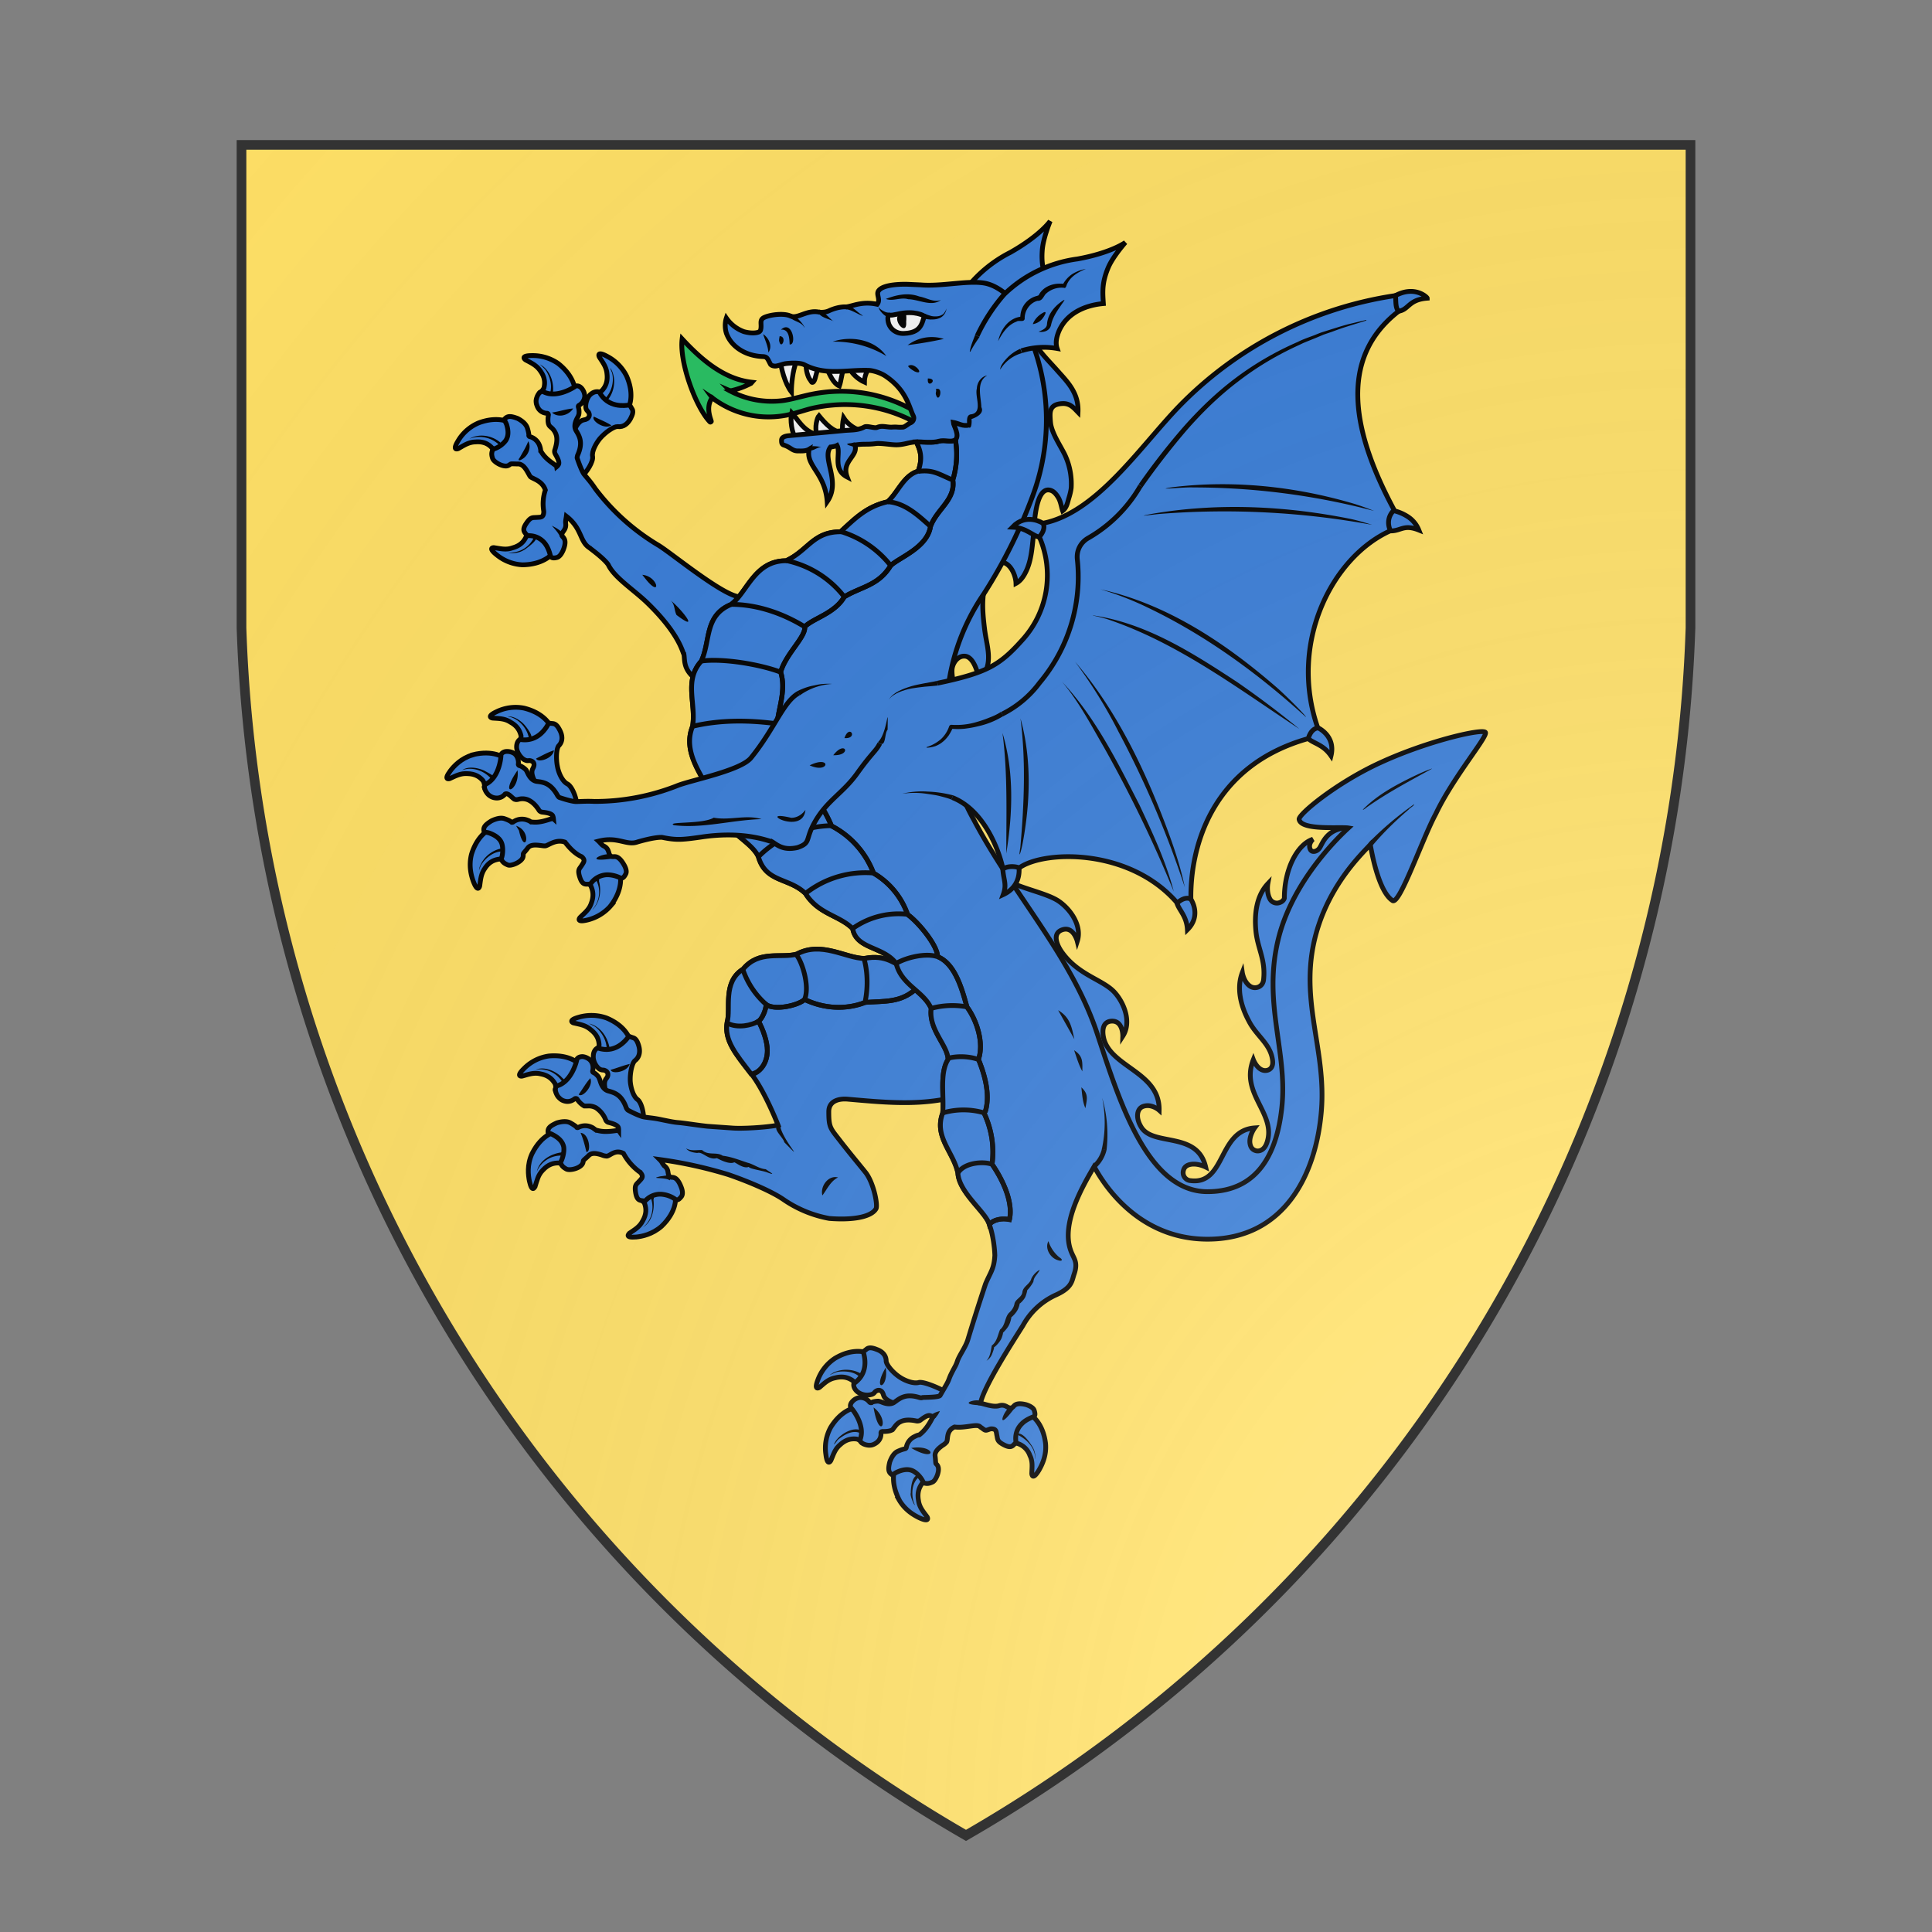 <svg id="coaworld_province_prov_7_river_mouth_quarter_river-mouth_quarter_s7" width="500" height="500" viewBox="0 10 200 200" xmlns="http://www.w3.org/2000/svg" xmlns:x="http://www.w3.org/1999/xlink"><rect x="0" y="10" width="200" height="200" fill="#808080" stroke="none"/><defs><clipPath id="heater_coaworld_province_prov_7_river_mouth_quarter_river-mouth_quarter_s7"><path d="m25,25 h150 v50 a150,150,0,0,1,-75,125 a150,150,0,0,1,-75,-125 z"/></clipPath><g id="dragonRampant_coaworld_province_prov_7_river_mouth_quarter_river-mouth_quarter_s7" stroke-width=".33"><path class="secondary" d="M76.57 65.94a3.12 3.12 0 0 0-1.34-1.35c-.74-.4-.56.01-.53.06.23.36.48.67.52 1.13.07.56-.1.89-.31 1.14-.08.1-.3.19-.38.17-.12-.05-.33.3-.33.3s-.05.22.02.41c.04.15.13.3.22.47a2.84 2.84 0 0 1 .31.72c.36.19.68.23.95.12.54-.2.97-.95.98-.95.02 0 .5-.84-.11-2.22z"/><path class="secondary" d="M69.39 78.98a3.04 3.04 0 0 1-1.77-.68c-.66-.52-.21-.52-.17-.5.42.06.81.17 1.25.01.55-.15.79-.45.93-.74.05-.1.04-.36 0-.41-.09-.1.14-.43.14-.43s.18-.14.39-.17c.14 0 .32 0 .5.03.22.02.47.04.7.02l.1-.01c.31.24.49.51.5.82.03.59-.48 1.28-.48 1.28-.02 0-.6.77-2.1.78z"/><path d="M73.53 72.82c.29-.23.76-.96.7-1.31-.07-.37.24-.92.51-1.25.38-.44.96-.83 1.21-.82.43.06.72-.22.9-.55.17-.32.2-.53.1-.67l-.16-.27c-.35.05-1.5.22-2.1-.9-.24-.07-.46.04-.62.18-.27.26-.35.73-.3.95.07.22.16.18.22.36.03.1.02.18-.03.25-.05.1-.16.16-.34.19-.57.1-.85 1.24-.9 1.67l-.01.02c-.23.58-.36.87-.48.92"/><path class="secondary" d="M71.86 65.09a3.08 3.08 0 0 0-1.81-.55c-.84 0-.49.27-.44.3.37.2.74.36 1 .74.34.46.34.84.27 1.16-.02.1-.18.3-.25.32-.13.02-.15.41-.15.41s.05.22.2.37c.12.1.26.2.42.3.19.11.4.25.56.41l.07.07c.4 0 .7-.12.9-.34.38-.44.4-1.3.4-1.31-.01 0 0-.95-1.17-1.88z"/><path class="secondary" d="M66.38 69.18a3 3 0 0 0-1.43 1.24c-.44.72-.02.56.03.53.37-.21.7-.44 1.16-.45.57-.05.9.15 1.12.38.1.08.17.32.15.39-.06.12.27.35.27.35s.22.07.42.02c.14-.03.3-.1.47-.18.2-.1.42-.2.65-.26l.1-.02c.21-.34.28-.65.19-.93-.17-.55-.9-1.04-.9-1.04-.03-.02-.82-.55-2.23-.03z"/><path d="M88.89 80.4c-1.09-.5-1.87.87-4.47.79-1.1 0-4.7-2.98-5.63-3.55a15.22 15.22 0 0 1-4.38-3.92c-.33-.5-.59-.76-.79-1.02-.2-.32-.44-1.04-.45-1.07-.02-.05 0-.1.02-.2.41-.9.12-1.34-.1-1.71s.04-.8.14-.98l.05-.13a1.1 1.1 0 0 0-.01-.43l-.02-.07v-.01c-.02-.06 0-.11.05-.13a.8.8 0 0 0 .39-.64.9.9 0 0 0-.22-.54c-.2-.22-.4-.15-.4-.15-.22.16-1.38.87-2.27.38-.3-.02-.46.44-.47.64 0 .11.01.2.05.3.18.57.69.56.7.56a.1.1 0 0 1 .08.04c.03.02 0 .06.02.09 0 0-.07.37.01.62l.03.07c.03.05.08.1.14.15a1.1 1.1 0 0 1 .35.5c.09.27.06.6-.08 1.04a.33.33 0 0 0 0 .25c.02.08.36.55.25.77a.5.5 0 0 1-.13.16c-.02-.13-.71-.42-1.06-1.03l-.04-.04v-.03a1.1 1.1 0 0 0-.05-.27 1 1 0 0 0-.68-.7.09.09 0 0 1-.08-.05c-.03-.03 0-.08-.01-.1 0 0-.01-.17-.11-.47-.1-.27-.34-.47-.66-.64-.5-.19-.73-.19-.93.08.08.15.12.22.17.35.14.46.12.82-.07 1.1a1.7 1.7 0 0 1-.89.6c-.04.16-.13.28-.01.63.07.22.6.55.96.52.17-.02.23-.12.3-.14s.25 0 .5 0c.32 0 .53.33.68.6.07.12.13.25.19.3.19.14.81.28 1.01.9a2.97 2.97 0 0 0-.12 1.4l.01.08v.04c-.02.4-.24.35-.5.37-.28.02-.4-.04-.7.4s-.16.58-.02.76l.11.1a1.4 1.4 0 0 1 1.19.53c.17.22.3.52.38.86l.04.07c.07.09.22.09.38.05.19-.03.35-.25.46-.51.26-.64.06-.8 0-.9l-.03-.02c-.12-.15-.02-.3.06-.4.08-.12.18-.27.14-.53-.02-.17.03-.33.05-.49 1.1.85.9 1.74 1.6 2.18 0 .01.97.7 1.29 1.16.42.9 1.78 1.74 2.73 2.67 2.27 2.21 2.41 3.48 2.49 3.5.08.4-.07 1 .76 1.68.86.56-.17.07 1.3-.12 1.7-.22 2.73.35 4.44.3s1.97.1 2.54-.01m8.7-22.28c.14-1.07.39-2.42.82-3.33a9.02 9.02 0 0 1 3.97-3.96c2.08-1.18 2.75-2.16 2.75-2.16s-.5 1.2-.55 2.05c-.08 1.14.19 1.73.5 2.45-1.23.55-2.22 1.52-2.28 2.86-.03.4.03.8.26 1.12a5 5 0 0 0-2.28.96"/><path class="tertiary" d="M89.24 67.23c-.6.13-1.16.3-1.76.4a6.13 6.13 0 0 1-3.76-.65 5.64 5.64 0 0 0 1.44-.52l.07-.08c-1.83-.2-3.36-1.41-4.82-2.99-.2 1.6.93 4.69 1.91 5.72.04.04.06.02.1-.02s-.45-.92.06-1.64a6.38 6.38 0 0 0 4.98 1.23c.6-.1 1.17-.3 1.75-.46a10.16 10.16 0 0 1 7.64 1.13v-.74a10.12 10.12 0 0 0-7.6-1.38z"/><path fill="#f6f6f6" d="M92.03 65.56c.24.35.58.64.96.81 0-.4.16-.79.42-1.09m-2.98.22c.19.41.42.96.83 1.14.13-.37.14-.74.27-1.1m-2.56-.4c-.04.37.13.91.27 1.07.07.06.08.2.17.18.05 0 .09-.06.12-.12.08-.15.15-.61.27-.84m-2.65-.75c.08.74.35 1.78.8 2.37 0-.57.1-1.47.31-2m.01 5.23c-.3-.38-.42-1.33-.3-1.8.4.42.79 1.27 1.75 1.53-.2-.52.02-1.2.13-1.32.44.54.95 1.1 1.64 1.18-.04-.35-.01-.7.06-1.04.26.4.66.71 1.11.86"/><path class="secondary" d="M105.49 139.62c.08.85-.26 1.5-.46 1.85-.44.72-.49.28-.49.22.01-.43.08-.82-.13-1.24a1.33 1.33 0 0 0-.85-.83c-.1-.04-.36 0-.4.06-.1.1-.44-.1-.44-.1s-.16-.16-.21-.35c-.03-.15-.03-.32-.05-.51 0-.22 0-.46-.06-.7l-.02-.1c.2-.33.46-.53.76-.59.57-.1 1.32.33 1.33.33 0 0 .84.47 1.02 1.96zm-14.53-5.88a3.04 3.04 0 0 0-1.18 1.48c-.3.78.08.55.12.52.33-.28.6-.56 1.07-.65.55-.14.9-.01 1.18.17.1.06.22.28.2.35-.02.13.35.3.35.3s.22.03.41-.06c.14-.07.28-.17.43-.28.18-.13.38-.27.6-.37l.08-.03c.15-.38.15-.7.02-.96-.27-.52-1.07-.86-1.07-.86-.05 0-.93-.37-2.21.39z"/><path d="M98.9 136.27c-.25-.27-1.8-.97-2.16-.86-.36.1-.94-.12-1.3-.36-.49-.32-.93-.85-.95-1.12 0-.42-.3-.68-.65-.8-.34-.14-.54-.14-.68-.04l-.25.2c.1.34.4 1.47-.65 2.19-.05.24.1.45.26.58a1.1 1.1 0 0 0 .98.17c.22-.08.16-.17.34-.25a.3.3 0 0 1 .25-.01c.1.04.17.14.22.32.17.55 1.33.7 1.77.7h.03c.59.17.9.26.96.37"/><path class="secondary" d="M90.66 138.51a2.96 2.96 0 0 0-.33 1.87c.1.84.33.45.35.4.17-.39.27-.77.63-1.07.42-.39.8-.43 1.11-.4.11 0 .33.14.35.2.04.13.44.1.44.1s.21-.08.34-.25c.1-.12.17-.28.25-.44.1-.2.2-.42.35-.6a.33.33 0 0 0 .05-.08c-.04-.4-.2-.69-.45-.85-.47-.33-1.34-.25-1.34-.24-.02-.01-.97.09-1.75 1.36zm4.7 4.96c.42.75 1.05 1.1 1.42 1.28.76.35.56-.05.52-.09-.25-.34-.52-.64-.58-1.11-.1-.56.06-.9.24-1.16.07-.08.3-.2.37-.18.13.03.32-.32.32-.32s.04-.22-.04-.42a3.75 3.75 0 0 0-.24-.45 3.65 3.65 0 0 1-.33-.62l-.03-.08c-.36-.17-.68-.2-.96-.08-.53.23-.92 1-.92 1.01 0 .03-.43.88.24 2.22z"/><path class="secondary" d="M78.99 124.63c-.64.56-1.35.7-1.75.74-.83.07-.5-.22-.47-.26.35-.24.7-.43.91-.84.29-.5.25-.87.15-1.18-.03-.11-.22-.29-.28-.3-.13 0-.19-.4-.19-.4s.03-.22.17-.39c.1-.11.23-.22.38-.34.18-.13.37-.29.52-.47l.05-.08c.4-.04.7.04.93.25.42.4.53 1.26.53 1.27.02.02.13.97-.95 2z"/><path class="secondary" d="M75.18 110.25a3.13 3.13 0 0 0-1.9-.05c-.8.22-.4.4-.34.4.42.1.81.15 1.17.47.45.35.55.71.57 1.04 0 .11-.1.34-.16.37-.12.06-.03.46-.03.46s.11.2.3.3a3.3 3.3 0 0 0 .47.17c.21.06.44.13.66.25l.09.05c.38-.11.64-.3.77-.58.25-.51.04-1.36.04-1.36-.02-.02-.25-.95-1.64-1.52z"/><path d="M77.74 117.3c.05-.36-.11-1.2-.41-1.42-.3-.22-.47-.83-.5-1.26-.03-.58.13-1.26.32-1.42.34-.26.37-.66.27-1.01-.1-.35-.22-.52-.39-.57l-.3-.1c-.22.3-.94 1.22-2.15.8-.22.11-.3.35-.3.56-.03.38.23.77.43.9.2.11.24.03.4.11a.3.3 0 0 1 .17.2c.02.11 0 .22-.12.36-.34.47.24 1.49.5 1.84l.02.02c.23.58.34.88.28 1"/><path class="secondary" d="M71.2 112.88a3 3 0 0 0-1.7.86c-.6.58-.17.54-.11.52.4-.11.79-.26 1.24-.15.56.1.82.38.99.65.07.1.08.35.04.4-.07.12.2.42.2.42s.18.12.39.12c.14 0 .32-.04.5-.07.21-.04.45-.09.7-.09h.1c.28-.27.42-.56.4-.87-.02-.58-.6-1.22-.61-1.22-.02 0-.65-.71-2.15-.57z"/><path class="secondary" d="M70.05 119.62c-.36.77-.26 1.5-.18 1.9.18.82.36.41.39.37.13-.4.2-.8.53-1.13.39-.42.75-.5 1.08-.5.11 0 .34.12.37.18.04.12.44.06.44.06s.2-.1.31-.27c.08-.12.15-.29.21-.46.08-.2.17-.43.3-.64l.06-.08c-.08-.38-.26-.66-.52-.8-.5-.29-1.35-.13-1.36-.13-.03-.01-.96.15-1.63 1.5z"/><path d="M78.85 120.02c.22.22.1.15.32.43.22.16.25.33.27.48.02.12.05.3.24.32h.04c.1.01.36 0 .61.64.11.26.15.54.02.7-.1.12-.2.23-.31.21-.03 0-.06 0-.08-.02a1.9 1.9 0 0 0-.87-.35c-.45-.07-.91.1-1.22.44a.35.35 0 0 1-.16 0c-.22-.03-.42-.02-.51-.56s.05-.57.23-.77.36-.32.1-.62l-.01-.02-.07-.04a3.84 3.84 0 0 1-1.09-1.26c-.57-.3-.92.17-1.15.19a1.01 1.01 0 0 1-.34-.08c-.31-.1-.68-.19-.9.03-.18.18-.34.3-.37.35s0 .16-.12.3c-.24.28-.86.4-1.06.29-.33-.18-.35-.32-.41-.46.1-.13.28-.64.23-1.05-.06-.33-.29-.61-.72-.84-.12-.07-.2-.1-.36-.15-.05-.32.12-.47.61-.69.35-.1.68-.13.92 0 .27.15.4.26.4.26l.05.06.02.01c.03.01.07 0 .1-.02.02-.01.45-.26.98.03l.25.18h.06c.67.2 1.43-.05 1.48.02 0-.07 0-.14-.02-.21-.07-.23-.64-.34-.72-.37a.33.33 0 0 1-.17-.2 1.77 1.77 0 0 0-.66-.8 1.04 1.04 0 0 0-.6-.12h-.2l-.07-.04a1.45 1.45 0 0 1-.43-.44c-.01-.01-.02-.03-.04-.03l-.04-.01c-.03 0-.06 0-.08.02-.02 0-.37.36-.9.08a1.15 1.15 0 0 1-.23-.2c-.13-.14-.33-.58-.1-.77.97-.27 1.34-1.59 1.38-1.85 0 0 .1-.18.4-.17.28.03.49.21.52.25.28.3.17.71.17.72-.02.06 0 .11.05.13h.01l.06.04c.07.03.25.2.3.3l.06.14c.07.2.17.67.59.79s.92.24 1.25 1.18c.04.07.08.13.12.15.03.02.7.38 1.07.46.32.06.68.07 1.27.2.65.13.82.17 1.2.2.43.04 1.43.2 1.96.25l1.7.12c.65.05 2.22-.03 3.15-.2 0 0-.89-2.3-1.86-3.56-1.02-1.3-1.89-2.29-1.65-3.57.26-.9-.34-2.75 1.1-3.64 1.1-1.34 2.62-.73 3.7-1.04 1.7-.91 3.38.29 4.67.3 1.52-.3 2.12.43 2.97.78l6.03 3.72-2.24 4.92c-2.61.79-5.16.54-7.88.3-.58-.06-1.34.08-1.34.86 0 1.16.12 1.14.89 2.15.7.89 1.18 1.46 1.63 2.02.57.7.88 2.28.74 2.53-.32.55-1.53.8-3.22.67a8.14 8.14 0 0 1-3.2-1.33c-.89-.6-2.58-1.29-3.78-1.7a30.1 30.1 0 0 0-4.74-1.04z"/><path class="secondary" d="M98.98 90.4c.5-.56.54-1.39.43-2.14-.1-.66-.42-1.4-.37-2.08.05-.47.45-1 .98-.88.56.16.8 1.18.9 1.64 1.05-1.1.51-2.26.36-3.55-.17-1.37-.29-2.9.54-4.11.75-1.13 1.6.05 1.63.98.3-.16.51-.46.66-.76.38-.74.44-1.6.53-2.42.06-.54.09-3.44 1.12-3.26.26.04.44.25.58.47.2.31.22.64.33.96.26-.19.33-.52.41-.81.08-.26.15-.51.18-.77a4.7 4.7 0 0 0-.47-2.35c-.31-.61-.78-1.3-.93-1.98-.03-.16-.04-.33-.05-.5-.01-.23-.02-.49.12-.69.17-.25.53-.3.82-.3.46.02.69.3.98.6.07-1.36-.79-2.15-1.42-2.87-.35-.4-.88-.94-1.2-1.36-.52-.67-.53-1.42-1.13-2.03l-.06 3.52c-.04 1.72-.07 3.46-.49 5.12-1.2 4.8-5.3 8.31-7.31 12.83a25.96 25.96 0 0 0-1.31 3.95m31.58 9.5c-1.54.07-1.78 1.13-2 1.43-.16.22-.49.32-.62.1-.2-.38.17-.72.17-.72-1.04.33-1.97 2-1.97 4.07-.06.2-.26.3-.44.33a.55.55 0 0 1-.55-.27c-.26-.46-.15-1.06-.15-1.06-.8.85-.94 2.13-.82 3.3s.67 1.95.53 3.29c-.04.57-.62.71-.95.47-.43-.3-.52-.93-.52-.93-.42 1.09-.1 2.33.46 3.36.53 1.04 1.5 1.56 1.63 2.72.06.56-.3.7-.56.68-.51-.05-.77-.75-.77-.75-.94 2.38 1.64 3.72.93 5.75-.21.59-.63.59-.8.52-.28-.1-.35-.35-.37-.56-.03-.51.33-1 .33-1-2.54.18-1.98 3.94-4.42 3.64a.55.55 0 0 1-.5-.68c.06-.29.28-.4.49-.44.5-.1 1.05.18 1.05.18-.57-2.49-3.63-1.4-4.45-2.76-.39-.63-.3-1.24.1-1.41.6-.24 1.14.25 1.14.25.05-2.55-3.13-2.93-3.78-4.8-.13-.4-.27-1.34.54-1.35.76 0 .73 1.04.73 1.04.62-.96.1-2.3-.58-3.04-.82-.88-2.48-1.16-3.63-2.77-.34-.48-.7-1.33.09-1.55.73-.2.98.81.98.81.35-1.08-.49-2.25-1.33-2.8-1.01-.64-3.06-.9-4.42-1.9 0 3.83.1 7.8 2.14 11.04.9 1.43 2.12 2.63 3.19 3.93 2.12 2.61 3.77 5.83 6.79 7.33a7.8 7.8 0 0 0 5.84.42 3.56 3.56 0 0 0 1.71-1.06c.37-.44.57-.98.73-1.53 1.45-4.9.32-10.18.9-15.28.09-.9.26-1.8.6-2.64.48-1.17 1.33-2.16 2.15-3.13l2.15-2.5"/><path d="M104.15 61.83c-.6-.87-1.73-2.12-2.93-2.3-1.19-.18-2.9.25-4.35.13l-.9-.04c-.1 0-1.63-.06-2 .44-.2.26.16.6-.1.94-1.03-.23-1.68.13-2.14.18 0 0-.49-.05-1.17.26-.33.16-.7.1-.7.1-.83-.18-1.5.49-1.97.27-.47-.22-1.42-.09-1.82.1-.37.18-.13.48-.25.88-.02.05-.09.12-.14.13 0 0-.33.15-1-.03a2.53 2.53 0 0 1-1.22-.94c-.12.36-.1.87.07 1.21.38.84 1.33 1.42 2.5 1.45.23.03.26.1.47.52.06.11.28.15.4.13.3-.06.5-.15.68-.17.4-.05.98-.06 1.26.08 1.46.77 2.88.34 4.44.39.35.01.85.19 1.14.38 1.4.93 1.62 2.02 1.9 2.67.05.1.1.2.07.3-.02.14-.13.24-.24.28-.12.05-.36.27-.5.29-.5.02-.3-.03-.8 0-.36 0-.66-.13-.99.02-.18.07-.68-.13-.86-.04-.48.26-.93.2-1.47.26l-3.78.35c-.21.02-.47.09-.48.3 0 .16 0 .3.17.35.46.15.55.38.91.4.29 0 .58.03.83-.12-.28 1.14 1.1 1.63 1.24 3.62.98-1.4-.4-2.98.23-3.77 0 0 .3-.03.45-.11.29.52-.35 1.64.7 2.18-.42-1.11.8-1.43.53-2.21.69-.1.8-.01 1.49-.1.34-.03 1.02.09 1.37.09.53 0 .85-.18 1.38-.2.32.66.43 1.14.13 2.02-1 .28-1.4 1.48-2.11 2.11-1.5.35-2.29 1.2-3.25 2.07-1.9 0-2.24 1.3-3.76 2-2.19 0-2.68 2.2-3.8 3.02-1.85.77-1.4 2.53-2.05 3.91-1.22 1.35-.34 2.92-.6 4.5-.79 1.93.94 3.69 1.41 4.98.21 2 2.6 2.83 3.13 4.01.51 1.8 2.1 1.43 3.25 2.54.9 1.44 2.34 1.5 3.26 2.43.25 1.43 2.11 1.2 3 2.4.37 1.5 1.9 1.91 2.42 3.11-.2 1.46 1.16 2.56 1.16 3.52-.6.95-.26 2.56-.37 3.7-.61 1.63.73 2.66 1.05 4.12.07 1.37 1.95 2.72 2.17 3.57.23.6.36 1.52.38 2.12-.05.95-.3 1.16-.64 1.97a146.74 146.74 0 0 0-1.23 3.88c-.16.5-.57 1.04-.71 1.44-.12.37-.2.41-.48 1-.15.35-.1.3-.28.63l-.44.76c-.11.14-1.2.12-1.22.14-.06.03-.11.02-.2 0-.95-.3-1.35.05-1.7.3-.34.27-.79.06-.97-.01l-.15-.04c-.12-.01-.35.03-.43.06l-.05.04h-.01c-.06.02-.11 0-.15-.05a.8.8 0 0 0-.68-.3.84.84 0 0 0-.5.28c-.2.22-.11.4-.11.4.2.2 1.02 1.28.65 2.23 0 .28.48.4.68.38.1 0 .2-.03.28-.07.55-.26.48-.75.48-.76 0-.04 0-.07.03-.1l.03-.01.06-.01s.37.02.6-.08l.08-.04.12-.16c.1-.13.22-.3.45-.4.27-.13.6-.14 1.05-.05a.4.4 0 0 0 .25-.02c.08-.03.5-.43.74-.34a.4.4 0 0 1 .17.1c-.03.03-.34.77-.9 1.2a.15.15 0 0 1-.04.03h-.03a.94.94 0 0 0-.26.1 1.02 1.02 0 0 0-.6.76.11.11 0 0 1-.05.08l-.02.01-.07.02s-.17.03-.45.16c-.25.11-.43.4-.55.73-.13.51-.1.74.18.9.14-.09.2-.14.33-.2.44-.2.81-.22 1.1-.07.38.2.67.64.71.82.16.03.29.1.63-.06.2-.08.47-.66.4-1-.04-.18-.14-.23-.17-.28-.02-.07-.02-.26-.05-.5-.05-.32.25-.56.51-.75a1.03 1.03 0 0 0 .28-.23c.12-.2-.05-.77.55-1.04.72.1 1.53-.24 1.76-.02l.03.03.08.05c.26.2.26.2.53.1l.06-.02.04-.01c.4-.02.37.2.42.45.06.26 0 .4.48.65s.6.09.76-.08a.53.53 0 0 0 .08-.12c-.03-.15-.1-.75.39-1.24.2-.21.47-.36.8-.49a.22.22 0 0 0 .07-.04c.08-.09.05-.23 0-.4s-.28-.31-.56-.4c-.67-.17-.8.05-.88.13l-.02.02c-.15.14-.3.06-.41 0-.14-.08-.3-.15-.55-.08-.39.13-1.05-.13-1.29-.17.24-1.18 2.25-4.28 2.93-5.36a4.9 4.9 0 0 1 2.25-2.1c1.17-.52 1.12-.99 1.29-1.47.29-.86-.07-1.07-.26-1.66-.63-1.84.82-4.36 1.63-5.74.11.13 2.41 5.01 7.83 5.01 5.24 0 7.5-4.37 7.86-8.91.32-4.1-1.42-7.33-.53-11.52.82-3.81 3.27-6.11 3.9-6.8.04.16.5 3.16 1.52 3.85.47.44 2.07-4.26 3-5.97 1.2-2.53 3.58-5.32 3.43-5.62-.14-.3-3.95.56-7.25 2.08-3.06 1.4-5.7 3.6-5.61 3.92.14.78 2.86.5 3.4.59-.4.37-3.74 3.43-4.8 7.52-1.17 4.56.64 7.86.2 11.83-.32 2.87-1.5 5.75-5.13 5.75-4.2 0-6.13-6.46-7.57-10.8-1.76-5.43-5.8-9.63-8.56-14.88a14.78 14.78 0 0 1 .71-15.59 35.28 35.28 0 0 0 3.37-6.77 15 15 0 0 0-.8-12.23l.34-.14z"/><path class="secondary" d="M95.96 106.92c-.85-.35-1.45-1.08-2.97-.77-1.3-.02-2.98-1.22-4.67-.3-1.08.3-2.6-.3-3.7 1.03-1.44.89-.84 2.75-1.1 3.64-.24 1.28.63 2.26 1.65 3.6.58-.07 1.12-.71 1.12-1.62 0-.63-.3-1.47-.61-2.02.22-.13.53-.77.52-1.16.6.44 2.22.07 2.66-.34 1.3.62 2.81.73 4.17.2 1.4-.1 2.43.02 3.48-.9z"/><path class="secondary" d="M96.57 70.5c.32.66.43 1.14.13 2.02-1 .28-1.4 1.48-2.11 2.11-1.5.34-2.29 1.2-3.25 2.07-1.9 0-2.24 1.3-3.76 2-2.19 0-2.68 2.2-3.8 3.02-1.85.77-1.4 2.53-2.05 3.91-1.22 1.35-.34 2.92-.6 4.5-.79 1.93.94 3.69 1.41 4.98.21 2 2.6 2.83 3.13 4.01.51 1.8 2.1 1.43 3.25 2.54.9 1.44 2.33 1.5 3.26 2.43.25 1.43 2.11 1.2 3 2.4.36 1.5 1.9 1.91 2.42 3.11-.2 1.46 1.16 2.56 1.16 3.52-.6.95-.26 2.55-.37 3.7-.61 1.63.73 2.66 1.05 4.12.06 1.37 1.95 2.72 2.17 3.57l.02-.02c.23-.29.83-.45 1.37-.32.27-1.23-.48-2.78-1.2-3.82v-.01a6.35 6.35 0 0 0-.56-3.54l.1-.1c.36-1.21-.1-2.66-.48-3.59.38-1.08-.07-2.63-.8-3.62-.34-1.25-.82-2.99-2.03-3.47h.01c0-.77-1.33-2.38-2.07-2.9a5.32 5.32 0 0 0-2.35-2.86 6.1 6.1 0 0 0-2.9-3.26 8.88 8.88 0 0 0-2.7-3.56c0-.9-.53-3.06-1.05-3.5.06-.98.64-2.3.24-3.56.36-1.27 1.75-2.43 1.66-3.13.63-.6 2.07-.92 2.73-2.06 1.15-.7 2.36-.77 3.2-2.16.6-.56 2.52-1.23 2.75-2.7.43-1.19 1.75-1.84 1.54-3.21.27-.9.34-1.84.18-2.77-.31.21-.71-.02-1.15.1-.39.13-1.13.04-1.53.05z"/><path fill="none" d="M99.27 70.36a5.94 5.94 0 0 1-.18 2.76c.2 1.37-1.11 2.02-1.54 3.22-.23 1.46-2.16 2.13-2.75 2.7-.84 1.38-2.05 1.45-3.2 2.15-.66 1.14-2.1 1.46-2.73 2.06.09.7-1.3 1.86-1.66 3.13.4 1.27-.18 2.58-.24 3.57.52.42 1.05 2.58 1.05 3.5a8.8 8.8 0 0 1 2.7 3.55 6.13 6.13 0 0 1 2.9 3.26 5.31 5.31 0 0 1 2.35 2.85c.74.53 2.07 2.14 2.07 2.92M87.61 78.69a6.85 6.85 0 0 1 3.99 2.5m-.22-4.5a6.96 6.96 0 0 1 3.42 2.34m-.18-4.4c1.17.08 2.11.96 2.93 1.7m-.83-3.8c1.03-.13 1.42.21 2.37.6M85.7 99.1a7.33 7.33 0 0 1 5.02-2.12m-1.77 4.66a6.68 6.68 0 0 1 4.66-1.39m-1.36 3.78a5.45 5.45 0 0 1 3.71-.93m-.73 3.36c.72-.4 2-.7 2.79-.44M82.58 95.08A9.97 9.97 0 0 1 88 93.42m-6.85-3.3c1.91-.45 3.88-.43 5.8-.17m-5.2-4.33c1.45-.2 4 .22 5.44.76m-3.4-4.67c1.78 0 3.55.61 5.07 1.54"/><path fill="none" d="M109.54 119.33a2.27 2.27 0 0 1-.7 1.17m-10.8-14.48c1.2.48 1.68 2.22 2.03 3.47m0 0c.72 1 1.17 2.54.79 3.62m0 0c.38.93.85 2.38.47 3.59m-.09.1c.53 1.16.72 2.27.56 3.54m0 .01c.72 1.05 1.47 2.59 1.2 3.82"/><path fill="none" d="M97.64 109.58a5.54 5.54 0 0 1 2.44-.09m-1.27 3.53a3.85 3.85 0 0 1 2.06.1m-2.45 3.68a5.04 5.04 0 0 1 2.82 0m-1.78 4.12c.45-.68 1.7-.79 2.34-.57m-.17 4.14c.23-.29.83-.45 1.37-.32m-14.14-15.2c1.3.63 2.81.74 4.17.22m-4.17-.21c-.44.41-2.06.78-2.67.34m6.84-.14c.2-.93.2-2.03-.05-2.95m-4.12 2.75c.38-.94-.19-2.63-.55-3.06m4.72 3.26c1.4-.1 2.43.02 3.48-.9m-10.3 1.04a5.59 5.59 0 0 1-1.59-2.36"/><path fill="none" d="M86.2 109.32c0 .4-.3 1.03-.52 1.16-.45.27-1.44.52-2.17.12m2.17-.12c.3.55.61 1.39.61 2.02 0 .9-.54 1.55-1.13 1.67"/><path class="secondary" d="M75.5 102.49a3.1 3.1 0 0 1-1.62 1c-.82.2-.54-.15-.51-.18.3-.3.63-.54.77-.98.2-.53.1-.89-.03-1.19-.06-.1-.26-.25-.32-.24-.14.01-.26-.37-.26-.37s0-.23.11-.4c.08-.13.2-.26.32-.4.15-.17.32-.35.44-.55l.05-.1c.38-.1.7-.06.95.1.49.34.73 1.16.73 1.17 0 .02.26.95-.64 2.14z"/><path class="secondary" d="M69.5 88.87a3 3 0 0 0-1.88.24c-.76.35-.33.45-.28.45.43.03.83.02 1.22.28.5.27.65.62.73.93.02.11-.05.35-.1.4-.11.07.03.45.03.45s.14.17.34.24c.15.04.31.08.5.1.22.03.46.07.68.14l.09.04c.36-.17.58-.4.67-.69.16-.55-.17-1.35-.18-1.35 0 .01-.37-.87-1.82-1.23z"/><path d="M73.12 95.45c0-.37-.3-1.18-.63-1.35-.34-.17-.6-.74-.68-1.17-.12-.56-.08-1.26.08-1.46.3-.3.26-.7.1-1.03s-.3-.47-.47-.5a4.93 4.93 0 0 0-.32-.03c-.16.31-.74 1.34-1.99 1.12-.2.15-.24.4-.22.61.05.37.36.73.57.81.22.1.25 0 .42.06.1.03.16.09.19.16.04.1.02.22-.07.38-.26.51.48 1.43.78 1.74l.03.02c.31.53.47.82.44.93"/><path class="secondary" d="M65.95 92.1c-.8.23-1.3.78-1.54 1.1-.5.67-.07.55-.03.53.39-.18.74-.37 1.2-.34.57.01.87.24 1.08.48.08.1.13.33.1.4-.07.12.24.37.24.37s.2.1.42.06c.14-.02.3-.09.48-.14.21-.08.44-.16.67-.2l.1-.01c.24-.32.33-.63.28-.93-.12-.57-.8-1.1-.8-1.1s-.74-.6-2.2-.23z"/><path class="secondary" d="M65.88 98.93c-.22.82-.02 1.52.12 1.9.3.79.43.37.44.31.06-.41.08-.82.35-1.2.3-.47.66-.6 1-.65.1-.03.34.06.38.12.06.1.45-.01.45-.01s.18-.14.26-.32c.06-.14.1-.31.13-.5a4.1 4.1 0 0 1 .23-.76c-.14-.37-.35-.61-.63-.71-.54-.2-1.37.07-1.37.07s-.91.32-1.36 1.75z"/><path d="M88.45 87.84c-1.06.58-1.63 2.41-3.27 4.44-.67.88-4.02 1.53-5.05 1.92a15.47 15.47 0 0 1-5.77 1.11c-.6-.03-.96.01-1.29.01-.37-.02-1.09-.27-1.12-.28-.06-.02-.09-.07-.14-.14-.48-.87-1-.92-1.42-.97-.43-.06-.6-.5-.7-.7-.03-.05-.05-.1-.08-.12a1.3 1.3 0 0 0-.36-.25l-.06-.02h-.01c-.06-.02-.09-.08-.07-.13 0-.01.05-.43-.27-.7a.94.94 0 0 0-.56-.15c-.29.02-.37.22-.37.22 0 .27-.15 1.63-1.08 2.05-.18.22.08.61.24.74.08.07.16.11.25.15.57.2.86-.21.87-.22.22-.11.48.27.65.36l.08.02c.05.01.13 0 .2-.02a1.04 1.04 0 0 1 .6.02c.27.1.54.32.79.7.04.08.1.13.2.16.07.02.66.04.77.26.02.05.04.11.05.21-.1-.09-.77.31-1.47.22h-.08a.77.77 0 0 0-.25-.13 1.03 1.03 0 0 0-.97.12.12.12 0 0 1-.09.03h-.02l-.06-.05s-.14-.1-.44-.2c-.26-.09-.58 0-.9.15-.45.28-.6.46-.5.77.17.03.25.03.38.08.45.17.74.41.84.73.12.4.03.91-.06 1.07.1.13.13.26.49.4.2.07.8-.15.99-.46.08-.15.04-.25.06-.32s.17-.2.31-.4c.19-.25.57-.21.9-.17.13.02.28.04.34.02.23-.06.72-.47 1.33-.25.44.58.8.83 1.05.96l.09.04c.3.25.13.4-.01.63-.15.23-.28.28-.11.8s.37.47.6.47l.14-.02a1.43 1.43 0 0 1 1.15-.63c.28 0 .6.07.91.22l.08.01c.12 0 .2-.12.28-.27.1-.17.02-.43-.13-.68-.35-.6-.6-.53-.71-.53h-.04c-.2 0-.25-.17-.28-.29-.05-.15-.1-.32-.34-.44-.15-.07-.24-.22-.37-.34 1.35-.35 1.93.34 2.71.05.01 0 1.13-.34 1.68-.31.98.2 1.36.17 2.69-.02 3.12-.47 4.8.35 4.86.3.36.2.76.66 1.8.42.96-.34.48-.53 1.21-1.8.86-1.49 1.94-1.96 2.93-3.36 1-1.4 1.28-1.5 1.53-2.02"/><path fill="#f6f6f6" d="M95.26 61.68c1.22-.29 1.86.13 1.86.13-.17.6-.29 1.15-1.37 1.2-.58.04-1.02-.32-1.12-.8-.03-.17-.06-.4.08-.46.2 0 .22 0 .55-.07z"/><path d="M100.77 63.18a12.2 12.2 0 0 1 1.87-2.87 8.96 8.96 0 0 1 5.06-2.44c2.35-.43 3.3-1.14 3.3-1.14s-.87.98-1.19 1.75c-.44 1.05-.38 1.69-.33 2.47-1.33.12-2.58.71-3.09 1.96-.14.36-.23.77-.1 1.14a5.17 5.17 0 0 0-2.47.16"/><path d="M96.59 70.5c.4-.01 1.14.08 1.53-.05.44-.12.83.11 1.15-.1.31-.31-.13-.98-.15-1.2.37.06.64.3 1.13.18"/><path class="secondary" d="M129.83 61.48c.74-.09.68-.8 2-.9 0-.07-.9-.94-2.3-.12M102.54 99.4c-.08 1.23.35 1.47.03 2.34 1.4-.65 1.06-2.06 1.06-2.06m19.91-8.78c.39.42 1.08.43 1.65 1.26.34-1.39-.91-1.94-.91-1.94m4.77-13.6c.94.14 1.05-.5 2.2-.04a1.98 1.98 0 0 0-.77-.93 3.08 3.08 0 0 0-1.18-.45m-14.77 27.02c.11.56.7.94.75 1.94 1.01-1 .23-2.12.23-2.12"/><path class="secondary" d="M105.15 77.1c-.56-.1-.95-.68-1.95-.72.98-1.03 2.12-.26 2.12-.26"/><path d="M98.03 87.15c3.44-.72 4.3-1.26 5.8-2.92a6.63 6.63 0 0 0 1.23-7.18c.5-.56.26-.94.26-.94 3.67-.72 6.64-5.2 9.31-7.99a26.18 26.18 0 0 1 15-7.72c.06.23-.03.85.23 1.08-4.33 3.35-3.06 8.6-.31 13.72 0 0-.66.53-.26 1.43-4.01 1.8-7.06 7.73-5.01 13.61 0 0-.45 0-.66.73-6.65 1.87-8.15 7.45-8.1 11.08 0 0-.38-.25-.94.27-3.27-3.8-9.18-3.65-10.9-2.43 0 0-.59-.23-1.13.07-.3-1.42-1.38-4.1-3.5-4.92"/><path fill="none" d="M102.5 89.28a7.22 7.22 0 0 0 2.58-2.16 11.37 11.37 0 0 0 2.6-8.54c-.06-.6.24-1.16.76-1.45a9.75 9.75 0 0 0 3.6-3.6"/><g fill="#000" stroke="none"><path d="M72.89 68.19c-.29.47-1.03.68-1.46.28.5-.07.96-.24 1.46-.28zm-3.1 2.26c.24.44-.02 1.02-.44 1.25-.22.13-.3.06-.14-.13.2-.36.43-.72.58-1.12zm2.2 6.63c-.08-.3-.53-.74-.57-.8.28.14.77.41.8.66l-.24.14zm-4.16-6.33a1.96 1.96 0 0 0-2.1-.47c.73-.42 1.72-.2 2.28.4l-.18.07zm7.7-1.4c-.46.33-1.43-.32-1.21-.6.4.2.82.36 1.2.6zm-4.25-2.17c.19-.54.02-1.19-.3-1.65-.15-.2-.64-.57-.16-.24.57.46.79 1.28.64 1.98-.05.03-.13-.07-.18-.09zm3.76.37c.49-.44.7-1.2.53-1.83-.1-.22-.19-.51 0-.12.3.69.13 1.56-.38 2.1-.09.04-.09-.12-.15-.15zm-6.63 10.58A1.8 1.8 0 0 0 70.22 77c.42.15-.42.74-.62.89-.35.24-.77.35-1.2.24z"/><path d="M74.07 114.41c.25.52-.57 1.4-.8 1.12.27-.37.49-.78.8-1.12zm-.67 3.77c.63.05.74 1.38.4 1.32-.1-.45-.22-.9-.4-1.32zm6.15 3.28c-.28-.24-1.49-.08-.63-.28.34-.02.89-.24.63.28zm1.13-2.21c.34.21.76.1 1.11.12.42.4 1 .1 1.42.39.63.08 1.15.3 1.74.49.4.1.78.41 1.23.44.2.15.8.48.15.24-.31-.14-1.27-.25-1.32-.4-.42.17-1.02-.42-1.03-.3-.42.15-1.17-.32-1.18-.3-.6.15-.97-.48-1.35-.36-.28-.03-.58-.08-.77-.32zm10.49 2.01c-.52.25-.78.85-1.08 1.24-.17-.62.4-1.42 1.08-1.24zm-18.93-1.5a1.81 1.81 0 0 0-1.86 1.1c.17-.8 1.04-1.28 1.8-1.34.22-.03.08.15.06.25zm4.55-6.33c-.14.54-1.23.74-1.31.4.44-.12.86-.3 1.3-.4zm-4.59 1.34a1.83 1.83 0 0 0-1.9-.95c.58-.23 1.3.06 1.75.47.1.15.61.45.15.48zm3-2.37c0-.58-.32-1.16-.78-1.53-.17-.12-.72-.34-.2-.16.7.29 1.11 1.03 1.2 1.74-.08 0-.15-.04-.22-.05zm2.5 12.3c.59-.44.8-1.28.57-1.97-.22-.25.3-.28.16.07.09.68-.11 1.55-.73 1.9z"/><path d="M132.16 93.05c-1.54.85-3.11 1.67-4.55 2.7-.08.08-.35.24-.14.04.94-.93 2.11-1.57 3.29-2.15.46-.22.92-.44 1.4-.6zm-4.36 5.1a22.58 22.58 0 0 1 3.13-2.65c-.02.13-.27.23-.37.36-.9.77-1.76 1.6-2.52 2.51l-.24-.22z"/><path d="M88.36 87.7c.38-.19.77-.33 1.18-.4.4-.1.81-.13 1.22-.1a4.23 4.23 0 0 0-2.23.79zm18 22.02c.86.5.94 1.23 1.12 2l-1.12-2zm1.1 2.76c.64.41.57.83.57 1.46-.26-.47-.4-.98-.57-1.46zm.5 2.56c.53.48.38.85.28 1.44-.21-.47-.22-.97-.28-1.44zm1.41 4.28a8.55 8.55 0 0 0 .03-3.55 9.16 9.16 0 0 1 .3 3.6z"/><path d="M68.06 98.76c-.63-.03-1.22.43-1.53.95-.1.2-.19.58-.1.14a2.02 2.02 0 0 1 1.66-1.32c.06.06-.05.16-.04.23zm3.5-6.98c-.05.56-1.1.9-1.23.57.4-.2.8-.43 1.24-.57zm-4.3 2c-.46-.56-1.3-.9-2.03-.63.43-.29 1.07-.17 1.54.04.14.1 1.06.49.5.6zm2.59-2.75c-.1-.75-.72-1.48-1.5-1.59.43-.03.86.25 1.15.55.2.23.71.88.44 1.04h-.1zm4.38 11.72c.49-.52.6-1.4.24-2.01-.2-.23.27-.28.2.07.18.67.07 1.46-.44 1.96z"/><path d="M69.05 93.16c.19 1.46-1.39 2.02 0 0zm-.1 3.83c1.18.39.6 2.16.2.33zm6.6 2.27c-2.53.36.33-.84 0 0zm10.34-2.73c-2.08.06-4.02.66-6.05.42-.56-.27 1.98-.05 2.75-.52 1.1.21 2.22-.23 3.3.1zm8.57 37.85c.23 1.54-1 1.7 0 0zm3.74 3c-.55 1.19-1.27.3 0 0zm-4.58-.25c1.2.9.4 2.42 0 0zm2.6 2.8c1.72-.27 1.83 1.08 0 0zm7.07-2.67c-1.56 2.05-.35-.85 0 0zm-2.29-.28c-2.08-.06.55-.73 0 0zm-12.08-41.1c-.16 1.86-3.54-.05-.98.56.41 0 .76-.24.98-.55zm5-4.66c.69-.63.7-2.96.67-.86-.24.25-.08 1.36-.66.86zm-4.71 1.6c1.52-.75 1.38.62 0 0zm1.63-.7c.83-1.09 1.32.04 0 0zm.77-1.18c.35-1.02.98.06 0 0zm-4.45 26.71c.16 1.04 1.89 2.8.3 1.18-.06-.34-1-1.06-.3-1.18zm-9.5-37.98c1.13.1 1.33 1.67.23.29zm1.96 1.77c.7.55 2.11 2.3.4 1-.16-.32-.11-.74-.4-1zm21.79 52.47c.27-.28.3-.7.37-1.05.36-.27.41-.73.57-1.1.37-.3.32-.82.6-1.14.2-.18.36-.4.4-.67.08-.3.49-.42.54-.76.04-.4.47-.54.6-.89.08-.27.42-.6.6-.66-.19.37-.4.45-.44.82a2.63 2.63 0 0 1-.46.62c.1-.2-.04.3-.07.36-.05.2-.41.57-.45.53.09-.1-.04.32-.1.41-.09.2-.39.52-.47.54.09-.17-.04.35-.09.43-.1.26-.3.47-.5.67.12-.2-.04.35-.1.42-.1.2-.38.5-.48.54.03.04-.08.34-.14.49a.9.9 0 0 1-.38.44zm4.28-8.25a2.43 2.43 0 0 0 .75 1.11c.3.18.17.3-.1.2-.52-.15-.91-.8-.66-1.3zm-.92 15.02c.03-.8-.68-1.44-1.3-1.7.39-.25.95.58 1.16.94a1.4 1.4 0 0 1 .15.76zm-12.06-1.77c-.54-.26-1.15.13-1.56.46-.17.25-.41.52-.13.06.36-.5 1.23-.99 1.75-.7l-.03.08zm4.03 3.04c-.47.38-.52 1.12-.36 1.68.29.7-.29-.32-.19-.6 0-.38.08-1.12.45-1.22l.05.07zm-4.03-6.86c-.36-.43-1-.48-1.53-.42-.3.04-.93.45-.34.06a2.1 2.1 0 0 1 1.9.06c.25.15.11.18-.03.3z"/><path d="M97.16 61.65c.13.06.28.11.42.15s.3.04.44.03.29-.07.4-.15c.1-.1.18-.23.24-.39-.03.16-.08.3-.19.44s-.26.22-.43.27-.33.05-.5.05a2.57 2.57 0 0 1-.49-.08zm-2.47.27-.27-.13a1.57 1.57 0 0 1-.36-.37.5.5 0 0 1-.09-.24c.04.08.09.13.16.18s.13.09.2.12c.14.08.27.1.42.1z"/><path d="M103.86 64.37a2.54 2.54 0 0 0-1.5 1.14c0-.28.3-.62.52-.85a2.8 2.8 0 0 1 .87-.59l.11.3zm-3.6-.1c.06-.4.23-.78.37-1.15l.3.14c-.23.33-.45.66-.63 1.01h-.04zm4.35-1.9c.13-.36.43-.65.77-.82.28-.1-.05.39-.16.5a1.06 1.06 0 0 1-.61.32zm.4.52c.24-.1.57-.22.58-.53.06-.72.59-1.31 1.19-1.67.06.01-.18.3-.25.42-.28.4-.56.83-.66 1.32-.09.4-.5.53-.86.46z"/><path d="M100.08 69.34c0-.26-.09-.73.3-.75.8-.15.21-1.23.37-1.78.01-.41.3-.83.71-.9-.78.46-.42 1.47-.4 2.19.26.52-.62.8-.68.82.03.21 0 .92-.3.42zm-12.85-6.59c.78-.71 1.11 1.1.6 1.02-.02-.4-.03-1.07-.6-1.02zm-.09.45c.56.02.09 1.03-.04.3 0-.1.02-.2.04-.3zm8.16-1.43c-.28.52.65 1.42.57.44.02-.2.02-.4-.02-.6m2.42-.91c-.65.5-1.52-.04-2.26-.05-.51-.16-1.06.17-1.54-.02.72-.28 1.53-.46 2.3-.17.5.08 1.01.44 1.5.24zM96 65.27c.42-.36 1.22.7.45.36-.16-.1-.34-.2-.45-.36zm1.37.85c.8 0-.1.8 0 0zm.54.74c.6-.23.21 1.1.01.35-.03-.12.07-.25-.01-.35zm-9.97-5.2c.37.17.95.82.9.96-.14-.45-1.02-.47-.97-.82l.07-.15zm1.95-.3c.35.17.86.8.99.82-.32-.17-1.15-.32-1.02-.71l.03-.1zm1.87-.33c.45.13.73.53 1.12.75-.07.07-.75-.4-1.11-.43-.17.02 0-.24 0-.32zm4.2 2.8a2.76 2.76 0 0 1 2.51-.44 26.61 26.61 0 0 1-2.52.43zM86 63.06c.4.26.67.85.36 1.27-.02-.45-.23-.85-.36-1.27zm6.34 7.8c-.32-.1-.9-.23-.23-.28.34-.11.23 0 .23.28zm-2.3 0c-.36-.04-.83.54-.9-.03.3-.07.6-.03.9.03zm.76-7.28c1.27-.43 2.9-.16 3.7.99a6.86 6.86 0 0 0-3.7-.99z"/><polygon points="83.62 67.11 82.99 66.47 83.81 66.83"/><polygon points="82.37 67.57 81.81 66.81 82.6 67.34"/><path d="M102.22 63.53c.15-.66.54-1.32 1.19-1.58.11-.05.47-.14.46-.06-.15.21-.13-.02-.11-.17a1.5 1.5 0 0 1 1.15-1.3c.26-.12.1.06.07.03.25-.6.92-.9 1.54-.87.15-.02.39.05.15.08a2 2 0 0 1 .64-.73 2.63 2.63 0 0 1 .96-.37c-.54.22-1.09.54-1.32 1.1-.03.1-.08.26-.2.2a1.59 1.59 0 0 0-1.26.44c-.16.2-.24.48-.56.46-.53.15-.9.69-.88 1.24-.05.27-.4.07-.57.2-.6.22-.98.79-1.26 1.34z"/><path d="M94.67 88.28c.16-.25.41-.45.69-.59s.56-.24.86-.33.59-.14.89-.2c.3-.06.6-.1.89-.17l.06.32c-.31.04-.61.05-.9.08s-.6.07-.9.12-.58.14-.86.25c-.27.12-.55.28-.73.52z"/><path d="M98.99 95.18c-.25-.1-.53-.17-.8-.24s-.57-.11-.85-.15a5.76 5.76 0 0 0-1.74-.01 5.71 5.71 0 0 1 1.75-.15 7.92 7.92 0 0 1 1.76.26l-.12.3z"/><path d="M97.28 91.56a2.8 2.8 0 0 0 .98-.54 2.15 2.15 0 0 0 .58-.9c.03-.06.08-.1.15-.1a4.87 4.87 0 0 0 1.77-.2c.28-.08.57-.18.86-.3.27-.1.55-.23.79-.39l.18.28a5.57 5.57 0 0 1-1.75.71c-.31.08-.62.13-.93.17a4.62 4.62 0 0 1-.95 0l.14-.1c-.08.22-.18.38-.29.56-.12.16-.25.32-.42.45-.15.13-.34.23-.52.3-.2.06-.4.1-.59.1v-.04zm14.63-18.13a47.45 47.45 0 0 1 3.05-3.92c1.1-1.25 2.3-2.41 3.63-3.41s2.78-1.84 4.3-2.5c.37-.19.77-.32 1.16-.47.2-.08.38-.16.58-.22l.6-.19c.39-.12.78-.25 1.18-.35l1.21-.29.01.04c-.78.25-1.58.47-2.35.77l-.59.2-.57.24-.57.23-.29.12-.27.13c-1.5.68-2.92 1.52-4.21 2.52-1.32 1-2.5 2.16-3.58 3.4a52.54 52.54 0 0 0-3.02 3.9l-.27-.2z"/><path d="M128.16 75.26a48.88 48.88 0 0 0-12.5-1.62c-.53-.04-2.9.21-1.38-.02 4.2-.51 8.53-.04 12.58 1.17.44.14.88.3 1.3.47zm-.13.96a56.61 56.61 0 0 0-14.68-.75c-.65.06-1.78.23-.5-.01 4.54-.78 9.23-.55 13.73.36.49.11.97.25 1.45.4zm-18.75 4.45c4.58 1.01 8.6 3.69 12.1 6.72.6.51 2.12 2.03 2.08 2.1-3.28-2.99-6.92-5.65-10.94-7.57a20.8 20.8 0 0 0-3.24-1.25zm-.52 1.8c3.68.53 6.9 2.6 9.95 4.6a65.5 65.5 0 0 1 4.3 3.24c-4.25-2.8-8.4-5.95-13.26-7.58a10.15 10.15 0 0 0-1-.25zm-1.23 3.2c2.82 3.3 4.74 7.27 6.27 11.32.52 1.38 1 2.79 1.3 4.24a68.6 68.6 0 0 0-4.57-10.72 33.46 33.46 0 0 0-3-4.84zm-.9 1.38c2.3 2.46 3.82 5.53 5.34 8.5.91 1.94 1.83 3.9 2.37 5.98a89.7 89.7 0 0 0-4.81-9.94c-.9-1.55-1.74-3.17-2.9-4.54zm-2.87 2.53c.78 2.8.68 5.79.15 8.62-.1.52-.32 1.27-.16.28.26-2.95.39-5.95.01-8.9zm-1.24 1.01c.81 2.69.7 5.57.26 8.31 0-2.77.1-5.55-.26-8.3z"/></g></g><radialGradient id="backlight" cx="100%" cy="100%" r="150%"><stop stop-color="#fff" stop-opacity=".3" offset="0"/><stop stop-color="#fff" stop-opacity=".15" offset=".25"/><stop stop-color="#000" stop-opacity="0" offset="1"/></radialGradient></defs><g clip-path="url(#heater_coaworld_province_prov_7_river_mouth_quarter_river-mouth_quarter_s7)"><rect x="0" y="0" width="200" height="200" fill="#ffe066"/><g fill="#377cd7" stroke="#000"><style>
      g.secondary,path.secondary {fill: #377cd7;}
      g.tertiary,path.tertiary {fill: #26c061;}
    </style><use x:href="#dragonRampant_coaworld_province_prov_7_river_mouth_quarter_river-mouth_quarter_s7" transform="translate(-50 -50) scale(1.5)"/></g></g><path d="m25,25 h150 v50 a150,150,0,0,1,-75,125 a150,150,0,0,1,-75,-125 z" fill="url(#backlight)" stroke="#333"/></svg>